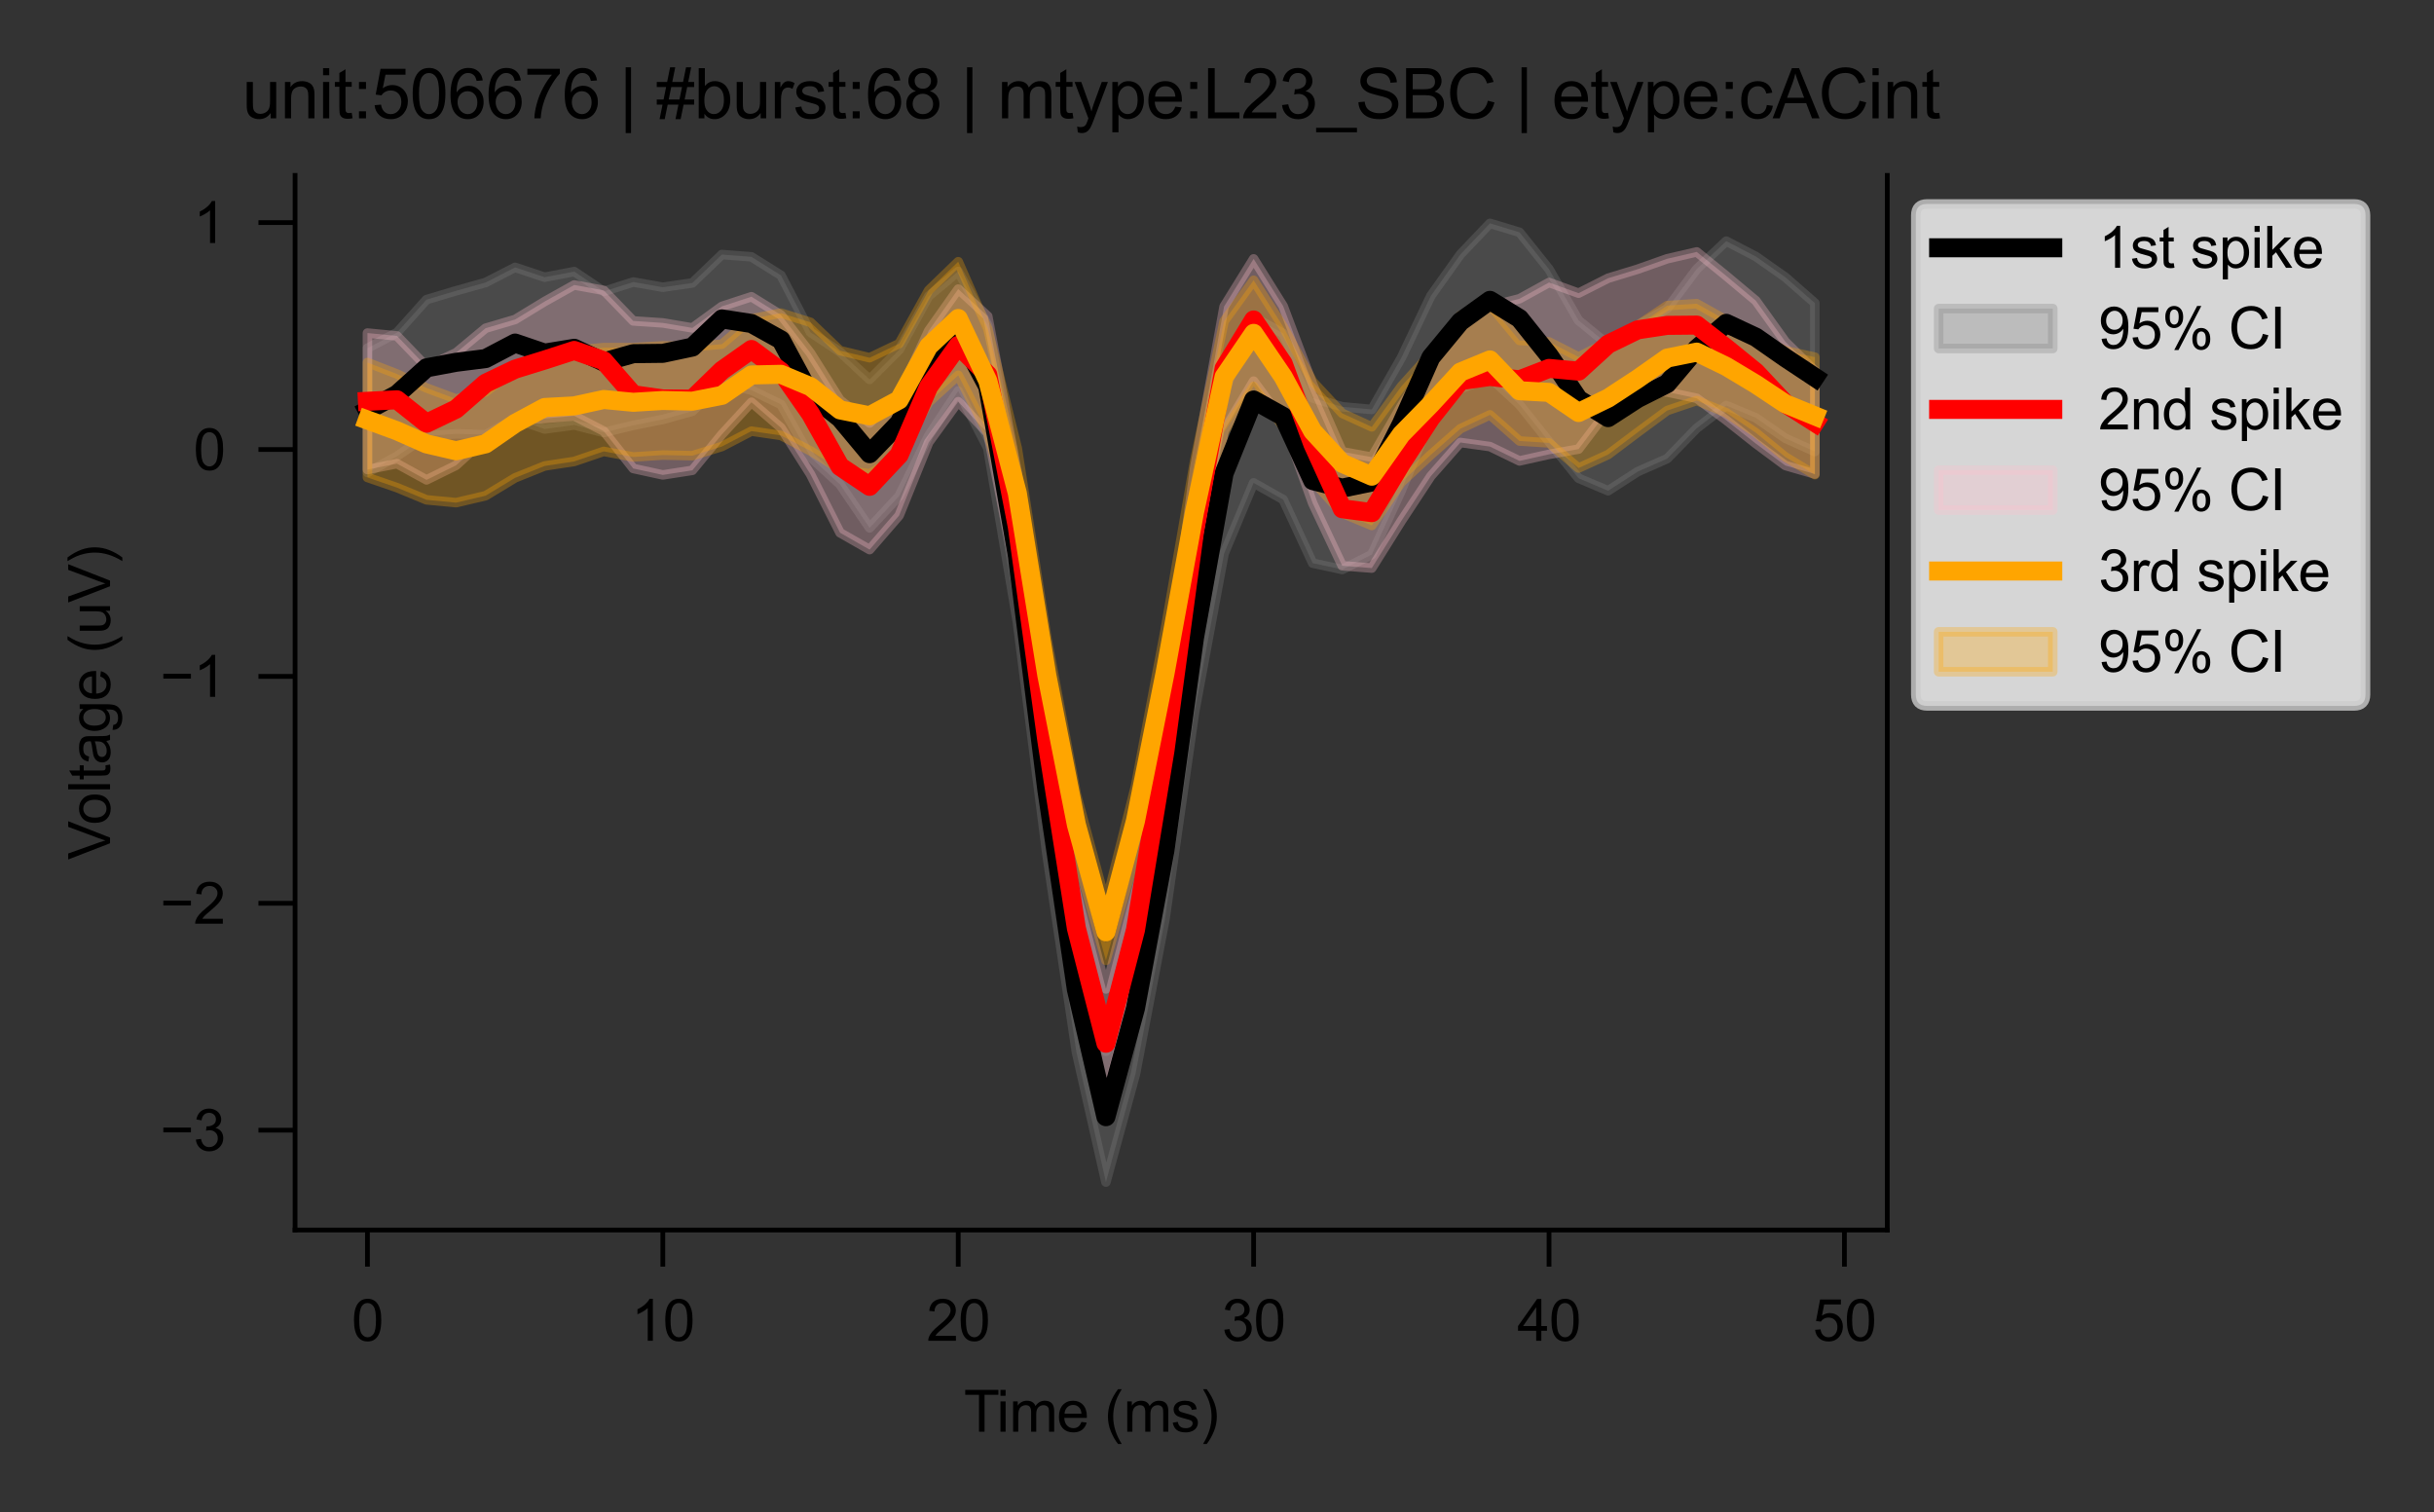 <?xml version="1.0" encoding="utf-8" standalone="no"?>
<!DOCTYPE svg PUBLIC "-//W3C//DTD SVG 1.1//EN"
  "http://www.w3.org/Graphics/SVG/1.1/DTD/svg11.dtd">
<svg xmlns:xlink="http://www.w3.org/1999/xlink" width="255.904pt" height="158.989pt" viewBox="0 0 255.904 158.989" xmlns="http://www.w3.org/2000/svg" version="1.1">
 <rect x="0" y="0" width="255.904" height="158.989" fill="#333333" stroke="none"/>
 <defs>
  <style type="text/css">*{stroke-linejoin: round; stroke-linecap: butt}</style>
 </defs>
 <g id="figure_1">
  <g id="patch_1">
   <path d="M 0 158.989 
L 255.904 158.989 
L 255.904 0 
L 0 0 
L 0 158.989 
z
" style="fill: none"/>
  </g>
  <g id="axes_1">
   <g id="patch_2">
    <path d="M 31.022 129.321 
L 198.422 129.321 
L 198.422 18.441 
L 31.022 18.441 
L 31.022 129.321 
z
" style="fill: none"/>
   </g>
   <g id="PolyCollection_1">
    <defs>
     <path id="md70c0376e1" d="M 38.631 -122.38 
L 38.631 -109.317 
L 41.736 -111.024 
L 44.842 -113.148 
L 47.948 -113.379 
L 51.054 -113.291 
L 54.159 -114.961 
L 57.265 -113.88 
L 60.371 -114.305 
L 63.477 -113.514 
L 66.582 -114.269 
L 69.688 -114.887 
L 72.794 -115.754 
L 75.9 -118.691 
L 79.005 -117.973 
L 82.111 -116.462 
L 85.217 -110.916 
L 88.323 -108.048 
L 91.428 -103.487 
L 94.534 -106.839 
L 97.64 -113.179 
L 100.746 -117.876 
L 103.851 -111.891 
L 106.957 -93.635 
L 110.063 -69.195 
L 113.169 -48.376 
L 116.274 -34.708 
L 119.38 -46.066 
L 122.486 -62.371 
L 125.592 -84.1 
L 128.697 -100.785 
L 131.803 -108.219 
L 134.909 -106.466 
L 138.015 -99.778 
L 141.12 -99.114 
L 144.226 -100.684 
L 147.332 -107.43 
L 150.438 -114.937 
L 153.543 -118.102 
L 156.649 -119.315 
L 159.755 -116.442 
L 162.861 -112.551 
L 165.966 -108.707 
L 169.072 -107.391 
L 172.178 -109.398 
L 175.284 -110.768 
L 178.389 -113.964 
L 181.495 -116.351 
L 184.601 -115.059 
L 187.707 -112.908 
L 190.812 -111.509 
L 190.812 -127.125 
L 190.812 -127.125 
L 187.707 -129.844 
L 184.601 -132.026 
L 181.495 -133.638 
L 178.389 -130.705 
L 175.284 -126.547 
L 172.178 -124.787 
L 169.072 -122.773 
L 165.966 -125.304 
L 162.861 -130.686 
L 159.755 -134.567 
L 156.649 -135.508 
L 153.543 -132.243 
L 150.438 -127.884 
L 147.332 -121.37 
L 144.226 -115.938 
L 141.12 -116.224 
L 138.015 -117.145 
L 134.909 -123.941 
L 131.803 -125.645 
L 128.697 -117.677 
L 125.592 -99.882 
L 122.486 -76.847 
L 119.38 -59.9 
L 116.274 -48.46 
L 113.169 -61.505 
L 110.063 -82.694 
L 106.957 -107.533 
L 103.851 -124.797 
L 100.746 -130.454 
L 97.64 -127.856 
L 94.534 -122.206 
L 91.428 -119.094 
L 88.323 -121.978 
L 85.217 -124.053 
L 82.111 -130.041 
L 79.005 -131.985 
L 75.9 -132.23 
L 72.794 -129.242 
L 69.688 -128.792 
L 66.582 -129.339 
L 63.477 -128.35 
L 60.371 -130.437 
L 57.265 -129.844 
L 54.159 -130.879 
L 51.054 -129.288 
L 47.948 -128.416 
L 44.842 -127.487 
L 41.736 -124.021 
L 38.631 -122.38 
z
" style="stroke: #808080; stroke-opacity: 0.3"/>
    </defs>
    <g clip-path="url(#pd41713dda3)">
     <use xlink:href="#md70c0376e1" x="0" y="158.989" style="fill: #808080; fill-opacity: 0.3; stroke: #808080; stroke-opacity: 0.3"/>
    </g>
   </g>
   <g id="PolyCollection_2">
    <defs>
     <path id="med2fe4b6c9" d="M 38.631 -123.974 
L 38.631 -109.622 
L 41.736 -110.242 
L 44.842 -108.534 
L 47.948 -110.063 
L 51.054 -112.907 
L 54.159 -114.959 
L 57.265 -114.987 
L 60.371 -115.266 
L 63.477 -113.657 
L 66.582 -109.733 
L 69.688 -109.057 
L 72.794 -109.541 
L 75.9 -113.322 
L 79.005 -116.696 
L 82.111 -114.009 
L 85.217 -109.119 
L 88.323 -102.974 
L 91.428 -101.204 
L 94.534 -104.79 
L 97.64 -112.477 
L 100.746 -116.758 
L 103.851 -113.445 
L 106.957 -97.932 
L 110.063 -75.412 
L 113.169 -55.737 
L 116.274 -43.597 
L 119.38 -55.376 
L 122.486 -73.966 
L 125.592 -96.537 
L 128.697 -113.742 
L 131.803 -118.92 
L 134.909 -114.725 
L 138.015 -106.075 
L 141.12 -99.505 
L 144.226 -99.262 
L 147.332 -104.22 
L 150.438 -108.931 
L 153.543 -112.466 
L 156.649 -112.036 
L 159.755 -110.528 
L 162.861 -111.22 
L 165.966 -111.772 
L 169.072 -115.864 
L 172.178 -117.935 
L 175.284 -117.773 
L 178.389 -117.114 
L 181.495 -114.808 
L 184.601 -112.352 
L 187.707 -110.046 
L 190.812 -109.147 
L 190.812 -120.002 
L 190.812 -120.002 
L 187.707 -123.058 
L 184.601 -127.381 
L 181.495 -129.981 
L 178.389 -132.504 
L 175.284 -131.784 
L 172.178 -130.687 
L 169.072 -129.739 
L 165.966 -128.166 
L 162.861 -129.29 
L 159.755 -127.579 
L 156.649 -126.785 
L 153.543 -125.472 
L 150.438 -121.172 
L 147.332 -116.293 
L 144.226 -110.923 
L 141.12 -111.497 
L 138.015 -118.573 
L 134.909 -126.807 
L 131.803 -131.773 
L 128.697 -126.763 
L 125.592 -109.725 
L 122.486 -86.248 
L 119.38 -67.048 
L 116.274 -55.015 
L 113.169 -67.041 
L 110.063 -86.816 
L 106.957 -109.278 
L 103.851 -125.741 
L 100.746 -128.597 
L 97.64 -124.215 
L 94.534 -117.535 
L 91.428 -114.513 
L 88.323 -116.923 
L 85.217 -121.858 
L 82.111 -125.87 
L 79.005 -127.792 
L 75.9 -126.778 
L 72.794 -124.513 
L 69.688 -125.04 
L 66.582 -125.247 
L 63.477 -128.459 
L 60.371 -129.027 
L 57.265 -127.289 
L 54.159 -125.399 
L 51.054 -124.482 
L 47.948 -121.896 
L 44.842 -120.444 
L 41.736 -123.672 
L 38.631 -123.974 
z
" style="stroke: #ffc0cb; stroke-opacity: 0.3"/>
    </defs>
    <g clip-path="url(#pd41713dda3)">
     <use xlink:href="#med2fe4b6c9" x="0" y="158.989" style="fill: #ffc0cb; fill-opacity: 0.3; stroke: #ffc0cb; stroke-opacity: 0.3"/>
    </g>
   </g>
   <g id="PolyCollection_3">
    <defs>
     <path id="ma3ea4ce41c" d="M 38.631 -120.875 
L 38.631 -108.792 
L 41.736 -107.721 
L 44.842 -106.437 
L 47.948 -106.141 
L 51.054 -106.871 
L 54.159 -108.751 
L 57.265 -109.999 
L 60.371 -110.473 
L 63.477 -111.53 
L 66.582 -110.945 
L 69.688 -111.145 
L 72.794 -111.08 
L 75.9 -112.044 
L 79.005 -113.661 
L 82.111 -113.205 
L 85.217 -111.579 
L 88.323 -109.653 
L 91.428 -109.167 
L 94.534 -111.027 
L 97.64 -116.695 
L 100.746 -119.529 
L 103.851 -113.502 
L 106.957 -102.439 
L 110.063 -84.016 
L 113.169 -69.086 
L 116.274 -58.019 
L 119.38 -69.04 
L 122.486 -83.708 
L 125.592 -99.863 
L 128.697 -113.537 
L 131.803 -118.365 
L 134.909 -114.109 
L 138.015 -108.429 
L 141.12 -105.027 
L 144.226 -103.74 
L 147.332 -108.287 
L 150.438 -111.177 
L 153.543 -113.916 
L 156.649 -115.371 
L 159.755 -112.623 
L 162.861 -112.424 
L 165.966 -109.779 
L 169.072 -111.196 
L 172.178 -113.531 
L 175.284 -115.824 
L 178.389 -116.877 
L 181.495 -115.596 
L 184.601 -113.49 
L 187.707 -110.947 
L 190.812 -109.082 
L 190.812 -121.44 
L 190.812 -121.44 
L 187.707 -122.118 
L 184.601 -123.705 
L 181.495 -125.327 
L 178.389 -127.063 
L 175.284 -126.859 
L 172.178 -124.781 
L 169.072 -123.055 
L 165.966 -121.459 
L 162.861 -123.046 
L 159.755 -123.195 
L 156.649 -126.926 
L 153.543 -125.818 
L 150.438 -121.813 
L 147.332 -118.366 
L 144.226 -114.109 
L 141.12 -115.532 
L 138.015 -118.868 
L 134.909 -124.646 
L 131.803 -129.516 
L 128.697 -125.216 
L 125.592 -110.474 
L 122.486 -92.676 
L 119.38 -76.33 
L 116.274 -64.027 
L 113.169 -75.469 
L 110.063 -91.927 
L 106.957 -111.847 
L 103.851 -124.418 
L 100.746 -131.475 
L 97.64 -128.471 
L 94.534 -122.862 
L 91.428 -121.378 
L 88.323 -122.125 
L 85.217 -125.1 
L 82.111 -126.069 
L 79.005 -125.47 
L 75.9 -122.803 
L 72.794 -122.54 
L 69.688 -122.628 
L 66.582 -122.444 
L 63.477 -122.445 
L 60.371 -122.157 
L 57.265 -122.296 
L 54.159 -120.199 
L 51.054 -117.777 
L 47.948 -117.047 
L 44.842 -118.202 
L 41.736 -119.67 
L 38.631 -120.875 
z
" style="stroke: #ffa500; stroke-opacity: 0.3"/>
    </defs>
    <g clip-path="url(#pd41713dda3)">
     <use xlink:href="#ma3ea4ce41c" x="0" y="158.989" style="fill: #ffa500; fill-opacity: 0.3; stroke: #ffa500; stroke-opacity: 0.3"/>
    </g>
   </g>
   <g id="matplotlib.axis_1">
    <g id="xtick_1">
     <g id="line2d_1">
      <defs>
       <path id="m4bb095bca9" d="M 0 0 
L 0 3.85 
" style="stroke: #000000; stroke-width: 0.5"/>
      </defs>
      <g>
       <use xlink:href="#m4bb095bca9" x="38.631" y="129.321" style="stroke: #000000; stroke-width: 0.5"/>
      </g>
     </g>
     <g id="text_1">
      <!-- 0 -->
      <g transform="translate(36.962 140.966) scale(0.06 -0.06)">
       <defs>
        <path id="ArialMT-30" d="M 266 2259 
Q 266 3072 433 3567 
Q 600 4063 929 4331 
Q 1259 4600 1759 4600 
Q 2128 4600 2406 4451 
Q 2684 4303 2865 4023 
Q 3047 3744 3150 3342 
Q 3253 2941 3253 2259 
Q 3253 1453 3087 958 
Q 2922 463 2592 192 
Q 2263 -78 1759 -78 
Q 1097 -78 719 397 
Q 266 969 266 2259 
z
M 844 2259 
Q 844 1131 1108 757 
Q 1372 384 1759 384 
Q 2147 384 2411 759 
Q 2675 1134 2675 2259 
Q 2675 3391 2411 3762 
Q 2147 4134 1753 4134 
Q 1366 4134 1134 3806 
Q 844 3388 844 2259 
z
" transform="scale(0.016)"/>
       </defs>
       <use xlink:href="#ArialMT-30"/>
      </g>
     </g>
    </g>
    <g id="xtick_2">
     <g id="line2d_2">
      <g>
       <use xlink:href="#m4bb095bca9" x="69.688" y="129.321" style="stroke: #000000; stroke-width: 0.5"/>
      </g>
     </g>
     <g id="text_2">
      <!-- 10 -->
      <g transform="translate(66.352 140.966) scale(0.06 -0.06)">
       <defs>
        <path id="ArialMT-31" d="M 2384 0 
L 1822 0 
L 1822 3584 
Q 1619 3391 1289 3197 
Q 959 3003 697 2906 
L 697 3450 
Q 1169 3672 1522 3987 
Q 1875 4303 2022 4600 
L 2384 4600 
L 2384 0 
z
" transform="scale(0.016)"/>
       </defs>
       <use xlink:href="#ArialMT-31"/>
       <use xlink:href="#ArialMT-30" x="55.615"/>
      </g>
     </g>
    </g>
    <g id="xtick_3">
     <g id="line2d_3">
      <g>
       <use xlink:href="#m4bb095bca9" x="100.746" y="129.321" style="stroke: #000000; stroke-width: 0.5"/>
      </g>
     </g>
     <g id="text_3">
      <!-- 20 -->
      <g transform="translate(97.409 140.966) scale(0.06 -0.06)">
       <defs>
        <path id="ArialMT-32" d="M 3222 541 
L 3222 0 
L 194 0 
Q 188 203 259 391 
Q 375 700 629 1000 
Q 884 1300 1366 1694 
Q 2113 2306 2375 2664 
Q 2638 3022 2638 3341 
Q 2638 3675 2398 3904 
Q 2159 4134 1775 4134 
Q 1369 4134 1125 3890 
Q 881 3647 878 3216 
L 300 3275 
Q 359 3922 746 4261 
Q 1134 4600 1788 4600 
Q 2447 4600 2831 4234 
Q 3216 3869 3216 3328 
Q 3216 3053 3103 2787 
Q 2991 2522 2730 2228 
Q 2469 1934 1863 1422 
Q 1356 997 1212 845 
Q 1069 694 975 541 
L 3222 541 
z
" transform="scale(0.016)"/>
       </defs>
       <use xlink:href="#ArialMT-32"/>
       <use xlink:href="#ArialMT-30" x="55.615"/>
      </g>
     </g>
    </g>
    <g id="xtick_4">
     <g id="line2d_4">
      <g>
       <use xlink:href="#m4bb095bca9" x="131.803" y="129.321" style="stroke: #000000; stroke-width: 0.5"/>
      </g>
     </g>
     <g id="text_4">
      <!-- 30 -->
      <g transform="translate(128.467 140.966) scale(0.06 -0.06)">
       <defs>
        <path id="ArialMT-33" d="M 269 1209 
L 831 1284 
Q 928 806 1161 595 
Q 1394 384 1728 384 
Q 2125 384 2398 659 
Q 2672 934 2672 1341 
Q 2672 1728 2419 1979 
Q 2166 2231 1775 2231 
Q 1616 2231 1378 2169 
L 1441 2663 
Q 1497 2656 1531 2656 
Q 1891 2656 2178 2843 
Q 2466 3031 2466 3422 
Q 2466 3731 2256 3934 
Q 2047 4138 1716 4138 
Q 1388 4138 1169 3931 
Q 950 3725 888 3313 
L 325 3413 
Q 428 3978 793 4289 
Q 1159 4600 1703 4600 
Q 2078 4600 2393 4439 
Q 2709 4278 2876 4000 
Q 3044 3722 3044 3409 
Q 3044 3113 2884 2869 
Q 2725 2625 2413 2481 
Q 2819 2388 3044 2092 
Q 3269 1797 3269 1353 
Q 3269 753 2831 336 
Q 2394 -81 1725 -81 
Q 1122 -81 723 278 
Q 325 638 269 1209 
z
" transform="scale(0.016)"/>
       </defs>
       <use xlink:href="#ArialMT-33"/>
       <use xlink:href="#ArialMT-30" x="55.615"/>
      </g>
     </g>
    </g>
    <g id="xtick_5">
     <g id="line2d_5">
      <g>
       <use xlink:href="#m4bb095bca9" x="162.861" y="129.321" style="stroke: #000000; stroke-width: 0.5"/>
      </g>
     </g>
     <g id="text_5">
      <!-- 40 -->
      <g transform="translate(159.524 140.966) scale(0.06 -0.06)">
       <defs>
        <path id="ArialMT-34" d="M 2069 0 
L 2069 1097 
L 81 1097 
L 81 1613 
L 2172 4581 
L 2631 4581 
L 2631 1613 
L 3250 1613 
L 3250 1097 
L 2631 1097 
L 2631 0 
L 2069 0 
z
M 2069 1613 
L 2069 3678 
L 634 1613 
L 2069 1613 
z
" transform="scale(0.016)"/>
       </defs>
       <use xlink:href="#ArialMT-34"/>
       <use xlink:href="#ArialMT-30" x="55.615"/>
      </g>
     </g>
    </g>
    <g id="xtick_6">
     <g id="line2d_6">
      <g>
       <use xlink:href="#m4bb095bca9" x="193.918" y="129.321" style="stroke: #000000; stroke-width: 0.5"/>
      </g>
     </g>
     <g id="text_6">
      <!-- 50 -->
      <g transform="translate(190.582 140.966) scale(0.06 -0.06)">
       <defs>
        <path id="ArialMT-35" d="M 266 1200 
L 856 1250 
Q 922 819 1161 601 
Q 1400 384 1738 384 
Q 2144 384 2425 690 
Q 2706 997 2706 1503 
Q 2706 1984 2436 2262 
Q 2166 2541 1728 2541 
Q 1456 2541 1237 2417 
Q 1019 2294 894 2097 
L 366 2166 
L 809 4519 
L 3088 4519 
L 3088 3981 
L 1259 3981 
L 1013 2750 
Q 1425 3038 1878 3038 
Q 2478 3038 2890 2622 
Q 3303 2206 3303 1553 
Q 3303 931 2941 478 
Q 2500 -78 1738 -78 
Q 1113 -78 717 272 
Q 322 622 266 1200 
z
" transform="scale(0.016)"/>
       </defs>
       <use xlink:href="#ArialMT-35"/>
       <use xlink:href="#ArialMT-30" x="55.615"/>
      </g>
     </g>
    </g>
    <g id="text_7">
     <!-- Time (ms) -->
     <g transform="translate(101.338 150.526) scale(0.06 -0.06)">
      <defs>
       <path id="ArialMT-54" d="M 1659 0 
L 1659 4041 
L 150 4041 
L 150 4581 
L 3781 4581 
L 3781 4041 
L 2266 4041 
L 2266 0 
L 1659 0 
z
" transform="scale(0.016)"/>
       <path id="ArialMT-69" d="M 425 3934 
L 425 4581 
L 988 4581 
L 988 3934 
L 425 3934 
z
M 425 0 
L 425 3319 
L 988 3319 
L 988 0 
L 425 0 
z
" transform="scale(0.016)"/>
       <path id="ArialMT-6d" d="M 422 0 
L 422 3319 
L 925 3319 
L 925 2853 
Q 1081 3097 1340 3245 
Q 1600 3394 1931 3394 
Q 2300 3394 2536 3241 
Q 2772 3088 2869 2813 
Q 3263 3394 3894 3394 
Q 4388 3394 4653 3120 
Q 4919 2847 4919 2278 
L 4919 0 
L 4359 0 
L 4359 2091 
Q 4359 2428 4304 2576 
Q 4250 2725 4106 2815 
Q 3963 2906 3769 2906 
Q 3419 2906 3187 2673 
Q 2956 2441 2956 1928 
L 2956 0 
L 2394 0 
L 2394 2156 
Q 2394 2531 2256 2718 
Q 2119 2906 1806 2906 
Q 1569 2906 1367 2781 
Q 1166 2656 1075 2415 
Q 984 2175 984 1722 
L 984 0 
L 422 0 
z
" transform="scale(0.016)"/>
       <path id="ArialMT-65" d="M 2694 1069 
L 3275 997 
Q 3138 488 2766 206 
Q 2394 -75 1816 -75 
Q 1088 -75 661 373 
Q 234 822 234 1631 
Q 234 2469 665 2931 
Q 1097 3394 1784 3394 
Q 2450 3394 2872 2941 
Q 3294 2488 3294 1666 
Q 3294 1616 3291 1516 
L 816 1516 
Q 847 969 1125 678 
Q 1403 388 1819 388 
Q 2128 388 2347 550 
Q 2566 713 2694 1069 
z
M 847 1978 
L 2700 1978 
Q 2663 2397 2488 2606 
Q 2219 2931 1791 2931 
Q 1403 2931 1139 2672 
Q 875 2413 847 1978 
z
" transform="scale(0.016)"/>
       <path id="ArialMT-20" transform="scale(0.016)"/>
       <path id="ArialMT-28" d="M 1497 -1347 
Q 1031 -759 709 28 
Q 388 816 388 1659 
Q 388 2403 628 3084 
Q 909 3875 1497 4659 
L 1900 4659 
Q 1522 4009 1400 3731 
Q 1209 3300 1100 2831 
Q 966 2247 966 1656 
Q 966 153 1900 -1347 
L 1497 -1347 
z
" transform="scale(0.016)"/>
       <path id="ArialMT-73" d="M 197 991 
L 753 1078 
Q 800 744 1014 566 
Q 1228 388 1613 388 
Q 2000 388 2187 545 
Q 2375 703 2375 916 
Q 2375 1106 2209 1216 
Q 2094 1291 1634 1406 
Q 1016 1563 777 1677 
Q 538 1791 414 1992 
Q 291 2194 291 2438 
Q 291 2659 392 2848 
Q 494 3038 669 3163 
Q 800 3259 1026 3326 
Q 1253 3394 1513 3394 
Q 1903 3394 2198 3281 
Q 2494 3169 2634 2976 
Q 2775 2784 2828 2463 
L 2278 2388 
Q 2241 2644 2061 2787 
Q 1881 2931 1553 2931 
Q 1166 2931 1000 2803 
Q 834 2675 834 2503 
Q 834 2394 903 2306 
Q 972 2216 1119 2156 
Q 1203 2125 1616 2013 
Q 2213 1853 2448 1751 
Q 2684 1650 2818 1456 
Q 2953 1263 2953 975 
Q 2953 694 2789 445 
Q 2625 197 2315 61 
Q 2006 -75 1616 -75 
Q 969 -75 630 194 
Q 291 463 197 991 
z
" transform="scale(0.016)"/>
       <path id="ArialMT-29" d="M 791 -1347 
L 388 -1347 
Q 1322 153 1322 1656 
Q 1322 2244 1188 2822 
Q 1081 3291 891 3722 
Q 769 4003 388 4659 
L 791 4659 
Q 1378 3875 1659 3084 
Q 1900 2403 1900 1659 
Q 1900 816 1576 28 
Q 1253 -759 791 -1347 
z
" transform="scale(0.016)"/>
      </defs>
      <use xlink:href="#ArialMT-54"/>
      <use xlink:href="#ArialMT-69" x="57.334"/>
      <use xlink:href="#ArialMT-6d" x="79.551"/>
      <use xlink:href="#ArialMT-65" x="162.852"/>
      <use xlink:href="#ArialMT-20" x="218.467"/>
      <use xlink:href="#ArialMT-28" x="246.25"/>
      <use xlink:href="#ArialMT-6d" x="279.551"/>
      <use xlink:href="#ArialMT-73" x="362.852"/>
      <use xlink:href="#ArialMT-29" x="412.852"/>
     </g>
    </g>
   </g>
   <g id="matplotlib.axis_2">
    <g id="ytick_1">
     <g id="line2d_7">
      <defs>
       <path id="macfcd2830f" d="M 0 0 
L -3.85 0 
" style="stroke: #000000; stroke-width: 0.5"/>
      </defs>
      <g>
       <use xlink:href="#macfcd2830f" x="31.022" y="118.823" style="stroke: #000000; stroke-width: 0.5"/>
      </g>
     </g>
     <g id="text_8">
      <!-- −3 -->
      <g transform="translate(16.831 120.971) scale(0.06 -0.06)">
       <defs>
        <path id="ArialMT-2212" d="M 3381 1997 
L 356 1997 
L 356 2522 
L 3381 2522 
L 3381 1997 
z
" transform="scale(0.016)"/>
       </defs>
       <use xlink:href="#ArialMT-2212"/>
       <use xlink:href="#ArialMT-33" x="58.398"/>
      </g>
     </g>
    </g>
    <g id="ytick_2">
     <g id="line2d_8">
      <g>
       <use xlink:href="#macfcd2830f" x="31.022" y="94.969" style="stroke: #000000; stroke-width: 0.5"/>
      </g>
     </g>
     <g id="text_9">
      <!-- −2 -->
      <g transform="translate(16.831 97.116) scale(0.06 -0.06)">
       <use xlink:href="#ArialMT-2212"/>
       <use xlink:href="#ArialMT-32" x="58.398"/>
      </g>
     </g>
    </g>
    <g id="ytick_3">
     <g id="line2d_9">
      <g>
       <use xlink:href="#macfcd2830f" x="31.022" y="71.114" style="stroke: #000000; stroke-width: 0.5"/>
      </g>
     </g>
     <g id="text_10">
      <!-- −1 -->
      <g transform="translate(16.831 73.262) scale(0.06 -0.06)">
       <use xlink:href="#ArialMT-2212"/>
       <use xlink:href="#ArialMT-31" x="58.398"/>
      </g>
     </g>
    </g>
    <g id="ytick_4">
     <g id="line2d_10">
      <g>
       <use xlink:href="#macfcd2830f" x="31.022" y="47.26" style="stroke: #000000; stroke-width: 0.5"/>
      </g>
     </g>
     <g id="text_11">
      <!-- 0 -->
      <g transform="translate(20.335 49.407) scale(0.06 -0.06)">
       <use xlink:href="#ArialMT-30"/>
      </g>
     </g>
    </g>
    <g id="ytick_5">
     <g id="line2d_11">
      <g>
       <use xlink:href="#macfcd2830f" x="31.022" y="23.405" style="stroke: #000000; stroke-width: 0.5"/>
      </g>
     </g>
     <g id="text_12">
      <!-- 1 -->
      <g transform="translate(20.335 25.552) scale(0.06 -0.06)">
       <use xlink:href="#ArialMT-31"/>
      </g>
     </g>
    </g>
    <g id="text_13">
     <!-- Voltage (uV) -->
     <g transform="translate(11.568 90.391) rotate(-90) scale(0.06 -0.06)">
      <defs>
       <path id="ArialMT-56" d="M 1803 0 
L 28 4581 
L 684 4581 
L 1875 1253 
Q 2019 853 2116 503 
Q 2222 878 2363 1253 
L 3600 4581 
L 4219 4581 
L 2425 0 
L 1803 0 
z
" transform="scale(0.016)"/>
       <path id="ArialMT-6f" d="M 213 1659 
Q 213 2581 725 3025 
Q 1153 3394 1769 3394 
Q 2453 3394 2887 2945 
Q 3322 2497 3322 1706 
Q 3322 1066 3130 698 
Q 2938 331 2570 128 
Q 2203 -75 1769 -75 
Q 1072 -75 642 372 
Q 213 819 213 1659 
z
M 791 1659 
Q 791 1022 1069 705 
Q 1347 388 1769 388 
Q 2188 388 2466 706 
Q 2744 1025 2744 1678 
Q 2744 2294 2464 2611 
Q 2184 2928 1769 2928 
Q 1347 2928 1069 2612 
Q 791 2297 791 1659 
z
" transform="scale(0.016)"/>
       <path id="ArialMT-6c" d="M 409 0 
L 409 4581 
L 972 4581 
L 972 0 
L 409 0 
z
" transform="scale(0.016)"/>
       <path id="ArialMT-74" d="M 1650 503 
L 1731 6 
Q 1494 -44 1306 -44 
Q 1000 -44 831 53 
Q 663 150 594 308 
Q 525 466 525 972 
L 525 2881 
L 113 2881 
L 113 3319 
L 525 3319 
L 525 4141 
L 1084 4478 
L 1084 3319 
L 1650 3319 
L 1650 2881 
L 1084 2881 
L 1084 941 
Q 1084 700 1114 631 
Q 1144 563 1211 522 
Q 1278 481 1403 481 
Q 1497 481 1650 503 
z
" transform="scale(0.016)"/>
       <path id="ArialMT-61" d="M 2588 409 
Q 2275 144 1986 34 
Q 1697 -75 1366 -75 
Q 819 -75 525 192 
Q 231 459 231 875 
Q 231 1119 342 1320 
Q 453 1522 633 1644 
Q 813 1766 1038 1828 
Q 1203 1872 1538 1913 
Q 2219 1994 2541 2106 
Q 2544 2222 2544 2253 
Q 2544 2597 2384 2738 
Q 2169 2928 1744 2928 
Q 1347 2928 1158 2789 
Q 969 2650 878 2297 
L 328 2372 
Q 403 2725 575 2942 
Q 747 3159 1072 3276 
Q 1397 3394 1825 3394 
Q 2250 3394 2515 3294 
Q 2781 3194 2906 3042 
Q 3031 2891 3081 2659 
Q 3109 2516 3109 2141 
L 3109 1391 
Q 3109 606 3145 398 
Q 3181 191 3288 0 
L 2700 0 
Q 2613 175 2588 409 
z
M 2541 1666 
Q 2234 1541 1622 1453 
Q 1275 1403 1131 1340 
Q 988 1278 909 1158 
Q 831 1038 831 891 
Q 831 666 1001 516 
Q 1172 366 1500 366 
Q 1825 366 2078 508 
Q 2331 650 2450 897 
Q 2541 1088 2541 1459 
L 2541 1666 
z
" transform="scale(0.016)"/>
       <path id="ArialMT-67" d="M 319 -275 
L 866 -356 
Q 900 -609 1056 -725 
Q 1266 -881 1628 -881 
Q 2019 -881 2231 -725 
Q 2444 -569 2519 -288 
Q 2563 -116 2559 434 
Q 2191 0 1641 0 
Q 956 0 581 494 
Q 206 988 206 1678 
Q 206 2153 378 2554 
Q 550 2956 876 3175 
Q 1203 3394 1644 3394 
Q 2231 3394 2613 2919 
L 2613 3319 
L 3131 3319 
L 3131 450 
Q 3131 -325 2973 -648 
Q 2816 -972 2473 -1159 
Q 2131 -1347 1631 -1347 
Q 1038 -1347 672 -1080 
Q 306 -813 319 -275 
z
M 784 1719 
Q 784 1066 1043 766 
Q 1303 466 1694 466 
Q 2081 466 2343 764 
Q 2606 1063 2606 1700 
Q 2606 2309 2336 2618 
Q 2066 2928 1684 2928 
Q 1309 2928 1046 2623 
Q 784 2319 784 1719 
z
" transform="scale(0.016)"/>
       <path id="ArialMT-75" d="M 2597 0 
L 2597 488 
Q 2209 -75 1544 -75 
Q 1250 -75 995 37 
Q 741 150 617 320 
Q 494 491 444 738 
Q 409 903 409 1263 
L 409 3319 
L 972 3319 
L 972 1478 
Q 972 1038 1006 884 
Q 1059 663 1231 536 
Q 1403 409 1656 409 
Q 1909 409 2131 539 
Q 2353 669 2445 892 
Q 2538 1116 2538 1541 
L 2538 3319 
L 3100 3319 
L 3100 0 
L 2597 0 
z
" transform="scale(0.016)"/>
      </defs>
      <use xlink:href="#ArialMT-56"/>
      <use xlink:href="#ArialMT-6f" x="61.199"/>
      <use xlink:href="#ArialMT-6c" x="116.814"/>
      <use xlink:href="#ArialMT-74" x="139.031"/>
      <use xlink:href="#ArialMT-61" x="166.814"/>
      <use xlink:href="#ArialMT-67" x="222.43"/>
      <use xlink:href="#ArialMT-65" x="278.045"/>
      <use xlink:href="#ArialMT-20" x="333.66"/>
      <use xlink:href="#ArialMT-28" x="361.443"/>
      <use xlink:href="#ArialMT-75" x="394.744"/>
      <use xlink:href="#ArialMT-56" x="450.359"/>
      <use xlink:href="#ArialMT-29" x="517.059"/>
     </g>
    </g>
   </g>
   <g id="line2d_12">
    <path d="M 38.631 43.141 
L 41.736 41.466 
L 44.842 38.672 
L 47.948 38.092 
L 51.054 37.7 
L 54.159 36.069 
L 57.265 37.127 
L 60.371 36.618 
L 63.477 38.057 
L 66.582 37.185 
L 69.688 37.15 
L 72.794 36.491 
L 75.9 33.529 
L 79.005 34.01 
L 82.111 35.737 
L 85.217 41.505 
L 88.323 43.976 
L 91.428 47.698 
L 94.534 44.467 
L 97.64 38.472 
L 100.746 34.824 
L 103.851 40.645 
L 106.957 58.405 
L 110.063 83.045 
L 113.169 104.049 
L 116.274 117.405 
L 119.38 106.006 
L 122.486 89.38 
L 125.592 66.998 
L 128.697 49.758 
L 131.803 42.057 
L 134.909 43.786 
L 138.015 50.528 
L 141.12 51.32 
L 144.226 50.678 
L 147.332 44.589 
L 150.438 37.578 
L 153.543 33.817 
L 156.649 31.578 
L 159.755 33.485 
L 162.861 37.371 
L 165.966 41.984 
L 169.072 43.907 
L 172.178 41.897 
L 175.284 40.332 
L 178.389 36.655 
L 181.495 33.995 
L 184.601 35.447 
L 187.707 37.613 
L 190.812 39.672 
" clip-path="url(#pd41713dda3)" style="fill: none; stroke: #000000; stroke-width: 2; stroke-linecap: square"/>
   </g>
   <g id="line2d_13">
    <path d="M 38.631 42.191 
L 41.736 42.033 
L 44.842 44.5 
L 47.948 43.01 
L 51.054 40.295 
L 54.159 38.811 
L 57.265 37.851 
L 60.371 36.843 
L 63.477 37.931 
L 66.582 41.499 
L 69.688 41.941 
L 72.794 41.962 
L 75.9 38.939 
L 79.005 36.746 
L 82.111 39.05 
L 85.217 43.501 
L 88.323 49.041 
L 91.428 51.131 
L 94.534 47.827 
L 97.64 40.643 
L 100.746 36.312 
L 103.851 39.396 
L 106.957 55.384 
L 110.063 77.875 
L 113.169 97.6 
L 116.274 109.683 
L 119.38 97.777 
L 122.486 78.882 
L 125.592 55.858 
L 128.697 38.737 
L 131.803 33.642 
L 134.909 38.223 
L 138.015 46.665 
L 141.12 53.488 
L 144.226 53.897 
L 147.332 48.733 
L 150.438 43.938 
L 153.543 40.02 
L 156.649 39.579 
L 159.755 39.936 
L 162.861 38.734 
L 165.966 39.021 
L 169.072 36.188 
L 172.178 34.678 
L 175.284 34.21 
L 178.389 34.18 
L 181.495 36.595 
L 184.601 39.123 
L 187.707 42.437 
L 190.812 44.415 
" clip-path="url(#pd41713dda3)" style="fill: none; stroke: #ff0000; stroke-width: 2; stroke-linecap: square"/>
   </g>
   <g id="line2d_14">
    <path d="M 38.631 44.156 
L 41.736 45.294 
L 44.842 46.67 
L 47.948 47.395 
L 51.054 46.665 
L 54.159 44.514 
L 57.265 42.842 
L 60.371 42.674 
L 63.477 42.002 
L 66.582 42.295 
L 69.688 42.103 
L 72.794 42.179 
L 75.9 41.566 
L 79.005 39.424 
L 82.111 39.353 
L 85.217 40.65 
L 88.323 43.1 
L 91.428 43.717 
L 94.534 42.045 
L 97.64 36.406 
L 100.746 33.487 
L 103.851 40.029 
L 106.957 51.846 
L 110.063 71.018 
L 113.169 86.712 
L 116.274 97.966 
L 119.38 86.304 
L 122.486 70.797 
L 125.592 53.821 
L 128.697 39.613 
L 131.803 35.049 
L 134.909 39.612 
L 138.015 45.341 
L 141.12 48.71 
L 144.226 50.065 
L 147.332 45.663 
L 150.438 42.494 
L 153.543 39.122 
L 156.649 37.841 
L 159.755 41.08 
L 162.861 41.254 
L 165.966 43.37 
L 169.072 41.864 
L 172.178 39.833 
L 175.284 37.648 
L 178.389 37.019 
L 181.495 38.528 
L 184.601 40.392 
L 187.707 42.457 
L 190.812 43.728 
" clip-path="url(#pd41713dda3)" style="fill: none; stroke: #ffa500; stroke-width: 2; stroke-linecap: square"/>
   </g>
   <g id="patch_3">
    <path d="M 31.022 129.321 
L 31.022 18.441 
" style="fill: none; stroke: #000000; stroke-width: 0.5; stroke-linejoin: miter; stroke-linecap: square"/>
   </g>
   <g id="patch_4">
    <path d="M 198.422 129.321 
L 198.422 18.441 
" style="fill: none; stroke: #000000; stroke-width: 0.5; stroke-linejoin: miter; stroke-linecap: square"/>
   </g>
   <g id="patch_5">
    <path d="M 31.022 129.321 
L 198.422 129.321 
" style="fill: none; stroke: #000000; stroke-width: 0.5; stroke-linejoin: miter; stroke-linecap: square"/>
   </g>
   <g id="text_14">
    <!-- unit:506676 | #burst:68 | mtype:L23_SBC | etype:cACint -->
    <g transform="translate(25.468 12.441) scale(0.072 -0.072)">
     <defs>
      <path id="ArialMT-6e" d="M 422 0 
L 422 3319 
L 928 3319 
L 928 2847 
Q 1294 3394 1984 3394 
Q 2284 3394 2536 3286 
Q 2788 3178 2913 3003 
Q 3038 2828 3088 2588 
Q 3119 2431 3119 2041 
L 3119 0 
L 2556 0 
L 2556 2019 
Q 2556 2363 2490 2533 
Q 2425 2703 2258 2804 
Q 2091 2906 1866 2906 
Q 1506 2906 1245 2678 
Q 984 2450 984 1813 
L 984 0 
L 422 0 
z
" transform="scale(0.016)"/>
      <path id="ArialMT-3a" d="M 578 2678 
L 578 3319 
L 1219 3319 
L 1219 2678 
L 578 2678 
z
M 578 0 
L 578 641 
L 1219 641 
L 1219 0 
L 578 0 
z
" transform="scale(0.016)"/>
      <path id="ArialMT-36" d="M 3184 3459 
L 2625 3416 
Q 2550 3747 2413 3897 
Q 2184 4138 1850 4138 
Q 1581 4138 1378 3988 
Q 1113 3794 959 3422 
Q 806 3050 800 2363 
Q 1003 2672 1297 2822 
Q 1591 2972 1913 2972 
Q 2475 2972 2870 2558 
Q 3266 2144 3266 1488 
Q 3266 1056 3080 686 
Q 2894 316 2569 119 
Q 2244 -78 1831 -78 
Q 1128 -78 684 439 
Q 241 956 241 2144 
Q 241 3472 731 4075 
Q 1159 4600 1884 4600 
Q 2425 4600 2770 4297 
Q 3116 3994 3184 3459 
z
M 888 1484 
Q 888 1194 1011 928 
Q 1134 663 1356 523 
Q 1578 384 1822 384 
Q 2178 384 2434 671 
Q 2691 959 2691 1453 
Q 2691 1928 2437 2201 
Q 2184 2475 1800 2475 
Q 1419 2475 1153 2201 
Q 888 1928 888 1484 
z
" transform="scale(0.016)"/>
      <path id="ArialMT-37" d="M 303 3981 
L 303 4522 
L 3269 4522 
L 3269 4084 
Q 2831 3619 2401 2847 
Q 1972 2075 1738 1259 
Q 1569 684 1522 0 
L 944 0 
Q 953 541 1156 1306 
Q 1359 2072 1739 2783 
Q 2119 3494 2547 3981 
L 303 3981 
z
" transform="scale(0.016)"/>
      <path id="ArialMT-7c" d="M 588 -1347 
L 588 4659 
L 1078 4659 
L 1078 -1347 
L 588 -1347 
z
" transform="scale(0.016)"/>
      <path id="ArialMT-23" d="M 322 -78 
L 594 1253 
L 66 1253 
L 66 1719 
L 688 1719 
L 919 2853 
L 66 2853 
L 66 3319 
L 1013 3319 
L 1284 4659 
L 1753 4659 
L 1481 3319 
L 2466 3319 
L 2738 4659 
L 3209 4659 
L 2938 3319 
L 3478 3319 
L 3478 2853 
L 2844 2853 
L 2609 1719 
L 3478 1719 
L 3478 1253 
L 2516 1253 
L 2244 -78 
L 1775 -78 
L 2044 1253 
L 1063 1253 
L 791 -78 
L 322 -78 
z
M 1156 1719 
L 2138 1719 
L 2372 2853 
L 1388 2853 
L 1156 1719 
z
" transform="scale(0.016)"/>
      <path id="ArialMT-62" d="M 941 0 
L 419 0 
L 419 4581 
L 981 4581 
L 981 2947 
Q 1338 3394 1891 3394 
Q 2197 3394 2470 3270 
Q 2744 3147 2920 2923 
Q 3097 2700 3197 2384 
Q 3297 2069 3297 1709 
Q 3297 856 2875 390 
Q 2453 -75 1863 -75 
Q 1275 -75 941 416 
L 941 0 
z
M 934 1684 
Q 934 1088 1097 822 
Q 1363 388 1816 388 
Q 2184 388 2453 708 
Q 2722 1028 2722 1663 
Q 2722 2313 2464 2622 
Q 2206 2931 1841 2931 
Q 1472 2931 1203 2611 
Q 934 2291 934 1684 
z
" transform="scale(0.016)"/>
      <path id="ArialMT-72" d="M 416 0 
L 416 3319 
L 922 3319 
L 922 2816 
Q 1116 3169 1280 3281 
Q 1444 3394 1641 3394 
Q 1925 3394 2219 3213 
L 2025 2691 
Q 1819 2813 1613 2813 
Q 1428 2813 1281 2702 
Q 1134 2591 1072 2394 
Q 978 2094 978 1738 
L 978 0 
L 416 0 
z
" transform="scale(0.016)"/>
      <path id="ArialMT-38" d="M 1131 2484 
Q 781 2613 612 2850 
Q 444 3088 444 3419 
Q 444 3919 803 4259 
Q 1163 4600 1759 4600 
Q 2359 4600 2725 4251 
Q 3091 3903 3091 3403 
Q 3091 3084 2923 2848 
Q 2756 2613 2416 2484 
Q 2838 2347 3058 2040 
Q 3278 1734 3278 1309 
Q 3278 722 2862 322 
Q 2447 -78 1769 -78 
Q 1091 -78 675 323 
Q 259 725 259 1325 
Q 259 1772 486 2073 
Q 713 2375 1131 2484 
z
M 1019 3438 
Q 1019 3113 1228 2906 
Q 1438 2700 1772 2700 
Q 2097 2700 2305 2904 
Q 2513 3109 2513 3406 
Q 2513 3716 2298 3927 
Q 2084 4138 1766 4138 
Q 1444 4138 1231 3931 
Q 1019 3725 1019 3438 
z
M 838 1322 
Q 838 1081 952 856 
Q 1066 631 1291 507 
Q 1516 384 1775 384 
Q 2178 384 2440 643 
Q 2703 903 2703 1303 
Q 2703 1709 2433 1975 
Q 2163 2241 1756 2241 
Q 1359 2241 1098 1978 
Q 838 1716 838 1322 
z
" transform="scale(0.016)"/>
      <path id="ArialMT-79" d="M 397 -1278 
L 334 -750 
Q 519 -800 656 -800 
Q 844 -800 956 -737 
Q 1069 -675 1141 -563 
Q 1194 -478 1313 -144 
Q 1328 -97 1363 -6 
L 103 3319 
L 709 3319 
L 1400 1397 
Q 1534 1031 1641 628 
Q 1738 1016 1872 1384 
L 2581 3319 
L 3144 3319 
L 1881 -56 
Q 1678 -603 1566 -809 
Q 1416 -1088 1222 -1217 
Q 1028 -1347 759 -1347 
Q 597 -1347 397 -1278 
z
" transform="scale(0.016)"/>
      <path id="ArialMT-70" d="M 422 -1272 
L 422 3319 
L 934 3319 
L 934 2888 
Q 1116 3141 1344 3267 
Q 1572 3394 1897 3394 
Q 2322 3394 2647 3175 
Q 2972 2956 3137 2557 
Q 3303 2159 3303 1684 
Q 3303 1175 3120 767 
Q 2938 359 2589 142 
Q 2241 -75 1856 -75 
Q 1575 -75 1351 44 
Q 1128 163 984 344 
L 984 -1272 
L 422 -1272 
z
M 931 1641 
Q 931 1000 1190 694 
Q 1450 388 1819 388 
Q 2194 388 2461 705 
Q 2728 1022 2728 1688 
Q 2728 2322 2467 2637 
Q 2206 2953 1844 2953 
Q 1484 2953 1207 2617 
Q 931 2281 931 1641 
z
" transform="scale(0.016)"/>
      <path id="ArialMT-4c" d="M 469 0 
L 469 4581 
L 1075 4581 
L 1075 541 
L 3331 541 
L 3331 0 
L 469 0 
z
" transform="scale(0.016)"/>
      <path id="ArialMT-5f" d="M -97 -1272 
L -97 -866 
L 3631 -866 
L 3631 -1272 
L -97 -1272 
z
" transform="scale(0.016)"/>
      <path id="ArialMT-53" d="M 288 1472 
L 859 1522 
Q 900 1178 1048 958 
Q 1197 738 1509 602 
Q 1822 466 2213 466 
Q 2559 466 2825 569 
Q 3091 672 3220 851 
Q 3350 1031 3350 1244 
Q 3350 1459 3225 1620 
Q 3100 1781 2813 1891 
Q 2628 1963 1997 2114 
Q 1366 2266 1113 2400 
Q 784 2572 623 2826 
Q 463 3081 463 3397 
Q 463 3744 659 4045 
Q 856 4347 1234 4503 
Q 1613 4659 2075 4659 
Q 2584 4659 2973 4495 
Q 3363 4331 3572 4012 
Q 3781 3694 3797 3291 
L 3216 3247 
Q 3169 3681 2898 3903 
Q 2628 4125 2100 4125 
Q 1550 4125 1298 3923 
Q 1047 3722 1047 3438 
Q 1047 3191 1225 3031 
Q 1400 2872 2139 2705 
Q 2878 2538 3153 2413 
Q 3553 2228 3743 1945 
Q 3934 1663 3934 1294 
Q 3934 928 3725 604 
Q 3516 281 3123 101 
Q 2731 -78 2241 -78 
Q 1619 -78 1198 103 
Q 778 284 539 648 
Q 300 1013 288 1472 
z
" transform="scale(0.016)"/>
      <path id="ArialMT-42" d="M 469 0 
L 469 4581 
L 2188 4581 
Q 2713 4581 3030 4442 
Q 3347 4303 3526 4014 
Q 3706 3725 3706 3409 
Q 3706 3116 3547 2856 
Q 3388 2597 3066 2438 
Q 3481 2316 3704 2022 
Q 3928 1728 3928 1328 
Q 3928 1006 3792 729 
Q 3656 453 3456 303 
Q 3256 153 2954 76 
Q 2653 0 2216 0 
L 469 0 
z
M 1075 2656 
L 2066 2656 
Q 2469 2656 2644 2709 
Q 2875 2778 2992 2937 
Q 3109 3097 3109 3338 
Q 3109 3566 3000 3739 
Q 2891 3913 2687 3977 
Q 2484 4041 1991 4041 
L 1075 4041 
L 1075 2656 
z
M 1075 541 
L 2216 541 
Q 2509 541 2628 563 
Q 2838 600 2978 687 
Q 3119 775 3209 942 
Q 3300 1109 3300 1328 
Q 3300 1584 3169 1773 
Q 3038 1963 2805 2039 
Q 2572 2116 2134 2116 
L 1075 2116 
L 1075 541 
z
" transform="scale(0.016)"/>
      <path id="ArialMT-43" d="M 3763 1606 
L 4369 1453 
Q 4178 706 3683 314 
Q 3188 -78 2472 -78 
Q 1731 -78 1267 223 
Q 803 525 561 1097 
Q 319 1669 319 2325 
Q 319 3041 592 3573 
Q 866 4106 1370 4382 
Q 1875 4659 2481 4659 
Q 3169 4659 3637 4309 
Q 4106 3959 4291 3325 
L 3694 3184 
Q 3534 3684 3231 3912 
Q 2928 4141 2469 4141 
Q 1941 4141 1586 3887 
Q 1231 3634 1087 3207 
Q 944 2781 944 2328 
Q 944 1744 1114 1308 
Q 1284 872 1643 656 
Q 2003 441 2422 441 
Q 2931 441 3284 734 
Q 3638 1028 3763 1606 
z
" transform="scale(0.016)"/>
      <path id="ArialMT-63" d="M 2588 1216 
L 3141 1144 
Q 3050 572 2676 248 
Q 2303 -75 1759 -75 
Q 1078 -75 664 370 
Q 250 816 250 1647 
Q 250 2184 428 2587 
Q 606 2991 970 3192 
Q 1334 3394 1763 3394 
Q 2303 3394 2647 3120 
Q 2991 2847 3088 2344 
L 2541 2259 
Q 2463 2594 2264 2762 
Q 2066 2931 1784 2931 
Q 1359 2931 1093 2626 
Q 828 2322 828 1663 
Q 828 994 1084 691 
Q 1341 388 1753 388 
Q 2084 388 2306 591 
Q 2528 794 2588 1216 
z
" transform="scale(0.016)"/>
      <path id="ArialMT-41" d="M -9 0 
L 1750 4581 
L 2403 4581 
L 4278 0 
L 3588 0 
L 3053 1388 
L 1138 1388 
L 634 0 
L -9 0 
z
M 1313 1881 
L 2866 1881 
L 2388 3150 
Q 2169 3728 2063 4100 
Q 1975 3659 1816 3225 
L 1313 1881 
z
" transform="scale(0.016)"/>
     </defs>
     <use xlink:href="#ArialMT-75"/>
     <use xlink:href="#ArialMT-6e" x="55.615"/>
     <use xlink:href="#ArialMT-69" x="111.23"/>
     <use xlink:href="#ArialMT-74" x="133.447"/>
     <use xlink:href="#ArialMT-3a" x="161.23"/>
     <use xlink:href="#ArialMT-35" x="189.014"/>
     <use xlink:href="#ArialMT-30" x="244.629"/>
     <use xlink:href="#ArialMT-36" x="300.244"/>
     <use xlink:href="#ArialMT-36" x="355.859"/>
     <use xlink:href="#ArialMT-37" x="411.475"/>
     <use xlink:href="#ArialMT-36" x="467.09"/>
     <use xlink:href="#ArialMT-20" x="522.705"/>
     <use xlink:href="#ArialMT-7c" x="550.488"/>
     <use xlink:href="#ArialMT-20" x="576.465"/>
     <use xlink:href="#ArialMT-23" x="604.248"/>
     <use xlink:href="#ArialMT-62" x="659.863"/>
     <use xlink:href="#ArialMT-75" x="715.479"/>
     <use xlink:href="#ArialMT-72" x="771.094"/>
     <use xlink:href="#ArialMT-73" x="804.395"/>
     <use xlink:href="#ArialMT-74" x="854.395"/>
     <use xlink:href="#ArialMT-3a" x="882.178"/>
     <use xlink:href="#ArialMT-36" x="909.961"/>
     <use xlink:href="#ArialMT-38" x="965.576"/>
     <use xlink:href="#ArialMT-20" x="1021.191"/>
     <use xlink:href="#ArialMT-7c" x="1048.975"/>
     <use xlink:href="#ArialMT-20" x="1074.951"/>
     <use xlink:href="#ArialMT-6d" x="1102.734"/>
     <use xlink:href="#ArialMT-74" x="1186.035"/>
     <use xlink:href="#ArialMT-79" x="1213.818"/>
     <use xlink:href="#ArialMT-70" x="1263.818"/>
     <use xlink:href="#ArialMT-65" x="1319.434"/>
     <use xlink:href="#ArialMT-3a" x="1375.049"/>
     <use xlink:href="#ArialMT-4c" x="1402.832"/>
     <use xlink:href="#ArialMT-32" x="1458.447"/>
     <use xlink:href="#ArialMT-33" x="1514.062"/>
     <use xlink:href="#ArialMT-5f" x="1569.678"/>
     <use xlink:href="#ArialMT-53" x="1625.293"/>
     <use xlink:href="#ArialMT-42" x="1691.992"/>
     <use xlink:href="#ArialMT-43" x="1758.691"/>
     <use xlink:href="#ArialMT-20" x="1830.908"/>
     <use xlink:href="#ArialMT-7c" x="1858.691"/>
     <use xlink:href="#ArialMT-20" x="1884.668"/>
     <use xlink:href="#ArialMT-65" x="1912.451"/>
     <use xlink:href="#ArialMT-74" x="1968.066"/>
     <use xlink:href="#ArialMT-79" x="1995.85"/>
     <use xlink:href="#ArialMT-70" x="2045.85"/>
     <use xlink:href="#ArialMT-65" x="2101.465"/>
     <use xlink:href="#ArialMT-3a" x="2157.08"/>
     <use xlink:href="#ArialMT-63" x="2184.863"/>
     <use xlink:href="#ArialMT-41" x="2234.863"/>
     <use xlink:href="#ArialMT-43" x="2301.562"/>
     <use xlink:href="#ArialMT-69" x="2373.779"/>
     <use xlink:href="#ArialMT-6e" x="2395.996"/>
     <use xlink:href="#ArialMT-74" x="2451.611"/>
    </g>
   </g>
   <g id="legend_1">
    <g id="patch_6">
     <path d="M 202.622 74.218 
L 247.504 74.218 
Q 248.704 74.218 248.704 73.018 
L 248.704 22.641 
Q 248.704 21.441 247.504 21.441 
L 202.622 21.441 
Q 201.422 21.441 201.422 22.641 
L 201.422 73.018 
Q 201.422 74.218 202.622 74.218 
z
" style="fill: #ffffff; opacity: 0.8; stroke: #cccccc; stroke-linejoin: miter"/>
    </g>
    <g id="line2d_15">
     <path d="M 203.822 26.054 
L 209.822 26.054 
L 215.822 26.054 
" style="fill: none; stroke: #000000; stroke-width: 2; stroke-linecap: square"/>
    </g>
    <g id="text_15">
     <!-- 1st spike -->
     <g transform="translate(220.622 28.154) scale(0.06 -0.06)">
      <defs>
       <path id="ArialMT-6b" d="M 425 0 
L 425 4581 
L 988 4581 
L 988 1969 
L 2319 3319 
L 3047 3319 
L 1778 2088 
L 3175 0 
L 2481 0 
L 1384 1697 
L 988 1316 
L 988 0 
L 425 0 
z
" transform="scale(0.016)"/>
      </defs>
      <use xlink:href="#ArialMT-31"/>
      <use xlink:href="#ArialMT-73" x="55.615"/>
      <use xlink:href="#ArialMT-74" x="105.615"/>
      <use xlink:href="#ArialMT-20" x="133.398"/>
      <use xlink:href="#ArialMT-73" x="161.182"/>
      <use xlink:href="#ArialMT-70" x="211.182"/>
      <use xlink:href="#ArialMT-69" x="266.797"/>
      <use xlink:href="#ArialMT-6b" x="289.014"/>
      <use xlink:href="#ArialMT-65" x="339.014"/>
     </g>
    </g>
    <g id="patch_7">
     <path d="M 203.822 36.641 
L 215.822 36.641 
L 215.822 32.441 
L 203.822 32.441 
z
" style="fill: #808080; fill-opacity: 0.3; stroke: #808080; stroke-opacity: 0.3; stroke-linejoin: miter"/>
    </g>
    <g id="text_16">
     <!-- 95% CI -->
     <g transform="translate(220.622 36.641) scale(0.06 -0.06)">
      <defs>
       <path id="ArialMT-39" d="M 350 1059 
L 891 1109 
Q 959 728 1153 556 
Q 1347 384 1650 384 
Q 1909 384 2104 503 
Q 2300 622 2425 820 
Q 2550 1019 2634 1356 
Q 2719 1694 2719 2044 
Q 2719 2081 2716 2156 
Q 2547 1888 2255 1720 
Q 1963 1553 1622 1553 
Q 1053 1553 659 1965 
Q 266 2378 266 3053 
Q 266 3750 677 4175 
Q 1088 4600 1706 4600 
Q 2153 4600 2523 4359 
Q 2894 4119 3086 3673 
Q 3278 3228 3278 2384 
Q 3278 1506 3087 986 
Q 2897 466 2520 194 
Q 2144 -78 1638 -78 
Q 1100 -78 759 220 
Q 419 519 350 1059 
z
M 2653 3081 
Q 2653 3566 2395 3850 
Q 2138 4134 1775 4134 
Q 1400 4134 1122 3828 
Q 844 3522 844 3034 
Q 844 2597 1108 2323 
Q 1372 2050 1759 2050 
Q 2150 2050 2401 2323 
Q 2653 2597 2653 3081 
z
" transform="scale(0.016)"/>
       <path id="ArialMT-25" d="M 372 3481 
Q 372 3972 619 4315 
Q 866 4659 1334 4659 
Q 1766 4659 2048 4351 
Q 2331 4044 2331 3447 
Q 2331 2866 2045 2552 
Q 1759 2238 1341 2238 
Q 925 2238 648 2547 
Q 372 2856 372 3481 
z
M 1350 4272 
Q 1141 4272 1002 4090 
Q 863 3909 863 3425 
Q 863 2984 1003 2804 
Q 1144 2625 1350 2625 
Q 1563 2625 1702 2806 
Q 1841 2988 1841 3469 
Q 1841 3913 1700 4092 
Q 1559 4272 1350 4272 
z
M 1353 -169 
L 3859 4659 
L 4316 4659 
L 1819 -169 
L 1353 -169 
z
M 3334 1075 
Q 3334 1569 3581 1911 
Q 3828 2253 4300 2253 
Q 4731 2253 5014 1945 
Q 5297 1638 5297 1041 
Q 5297 459 5011 145 
Q 4725 -169 4303 -169 
Q 3888 -169 3611 142 
Q 3334 453 3334 1075 
z
M 4316 1866 
Q 4103 1866 3964 1684 
Q 3825 1503 3825 1019 
Q 3825 581 3965 400 
Q 4106 219 4313 219 
Q 4528 219 4667 400 
Q 4806 581 4806 1063 
Q 4806 1506 4665 1686 
Q 4525 1866 4316 1866 
z
" transform="scale(0.016)"/>
       <path id="ArialMT-49" d="M 597 0 
L 597 4581 
L 1203 4581 
L 1203 0 
L 597 0 
z
" transform="scale(0.016)"/>
      </defs>
      <use xlink:href="#ArialMT-39"/>
      <use xlink:href="#ArialMT-35" x="55.615"/>
      <use xlink:href="#ArialMT-25" x="111.23"/>
      <use xlink:href="#ArialMT-20" x="200.146"/>
      <use xlink:href="#ArialMT-43" x="227.93"/>
      <use xlink:href="#ArialMT-49" x="300.146"/>
     </g>
    </g>
    <g id="line2d_16">
     <path d="M 203.822 43.046 
L 209.822 43.046 
L 215.822 43.046 
" style="fill: none; stroke: #ff0000; stroke-width: 2; stroke-linecap: square"/>
    </g>
    <g id="text_17">
     <!-- 2nd spike -->
     <g transform="translate(220.622 45.146) scale(0.06 -0.06)">
      <defs>
       <path id="ArialMT-64" d="M 2575 0 
L 2575 419 
Q 2259 -75 1647 -75 
Q 1250 -75 917 144 
Q 584 363 401 755 
Q 219 1147 219 1656 
Q 219 2153 384 2558 
Q 550 2963 881 3178 
Q 1213 3394 1622 3394 
Q 1922 3394 2156 3267 
Q 2391 3141 2538 2938 
L 2538 4581 
L 3097 4581 
L 3097 0 
L 2575 0 
z
M 797 1656 
Q 797 1019 1065 703 
Q 1334 388 1700 388 
Q 2069 388 2326 689 
Q 2584 991 2584 1609 
Q 2584 2291 2321 2609 
Q 2059 2928 1675 2928 
Q 1300 2928 1048 2622 
Q 797 2316 797 1656 
z
" transform="scale(0.016)"/>
      </defs>
      <use xlink:href="#ArialMT-32"/>
      <use xlink:href="#ArialMT-6e" x="55.615"/>
      <use xlink:href="#ArialMT-64" x="111.23"/>
      <use xlink:href="#ArialMT-20" x="166.846"/>
      <use xlink:href="#ArialMT-73" x="194.629"/>
      <use xlink:href="#ArialMT-70" x="244.629"/>
      <use xlink:href="#ArialMT-69" x="300.244"/>
      <use xlink:href="#ArialMT-6b" x="322.461"/>
      <use xlink:href="#ArialMT-65" x="372.461"/>
     </g>
    </g>
    <g id="patch_8">
     <path d="M 203.822 53.633 
L 215.822 53.633 
L 215.822 49.433 
L 203.822 49.433 
z
" style="fill: #ffc0cb; fill-opacity: 0.3; stroke: #ffc0cb; stroke-opacity: 0.3; stroke-linejoin: miter"/>
    </g>
    <g id="text_18">
     <!-- 95% CI -->
     <g transform="translate(220.622 53.633) scale(0.06 -0.06)">
      <use xlink:href="#ArialMT-39"/>
      <use xlink:href="#ArialMT-35" x="55.615"/>
      <use xlink:href="#ArialMT-25" x="111.23"/>
      <use xlink:href="#ArialMT-20" x="200.146"/>
      <use xlink:href="#ArialMT-43" x="227.93"/>
      <use xlink:href="#ArialMT-49" x="300.146"/>
     </g>
    </g>
    <g id="line2d_17">
     <path d="M 203.822 60.038 
L 209.822 60.038 
L 215.822 60.038 
" style="fill: none; stroke: #ffa500; stroke-width: 2; stroke-linecap: square"/>
    </g>
    <g id="text_19">
     <!-- 3rd spike -->
     <g transform="translate(220.622 62.138) scale(0.06 -0.06)">
      <use xlink:href="#ArialMT-33"/>
      <use xlink:href="#ArialMT-72" x="55.615"/>
      <use xlink:href="#ArialMT-64" x="88.916"/>
      <use xlink:href="#ArialMT-20" x="144.531"/>
      <use xlink:href="#ArialMT-73" x="172.314"/>
      <use xlink:href="#ArialMT-70" x="222.314"/>
      <use xlink:href="#ArialMT-69" x="277.93"/>
      <use xlink:href="#ArialMT-6b" x="300.146"/>
      <use xlink:href="#ArialMT-65" x="350.146"/>
     </g>
    </g>
    <g id="patch_9">
     <path d="M 203.822 70.625 
L 215.822 70.625 
L 215.822 66.425 
L 203.822 66.425 
z
" style="fill: #ffa500; fill-opacity: 0.3; stroke: #ffa500; stroke-opacity: 0.3; stroke-linejoin: miter"/>
    </g>
    <g id="text_20">
     <!-- 95% CI -->
     <g transform="translate(220.622 70.625) scale(0.06 -0.06)">
      <use xlink:href="#ArialMT-39"/>
      <use xlink:href="#ArialMT-35" x="55.615"/>
      <use xlink:href="#ArialMT-25" x="111.23"/>
      <use xlink:href="#ArialMT-20" x="200.146"/>
      <use xlink:href="#ArialMT-43" x="227.93"/>
      <use xlink:href="#ArialMT-49" x="300.146"/>
     </g>
    </g>
   </g>
  </g>
 </g>
 <defs>
  <clipPath id="pd41713dda3">
   <rect x="31.022" y="18.441" width="167.4" height="110.88"/>
  </clipPath>
 </defs>
</svg>
